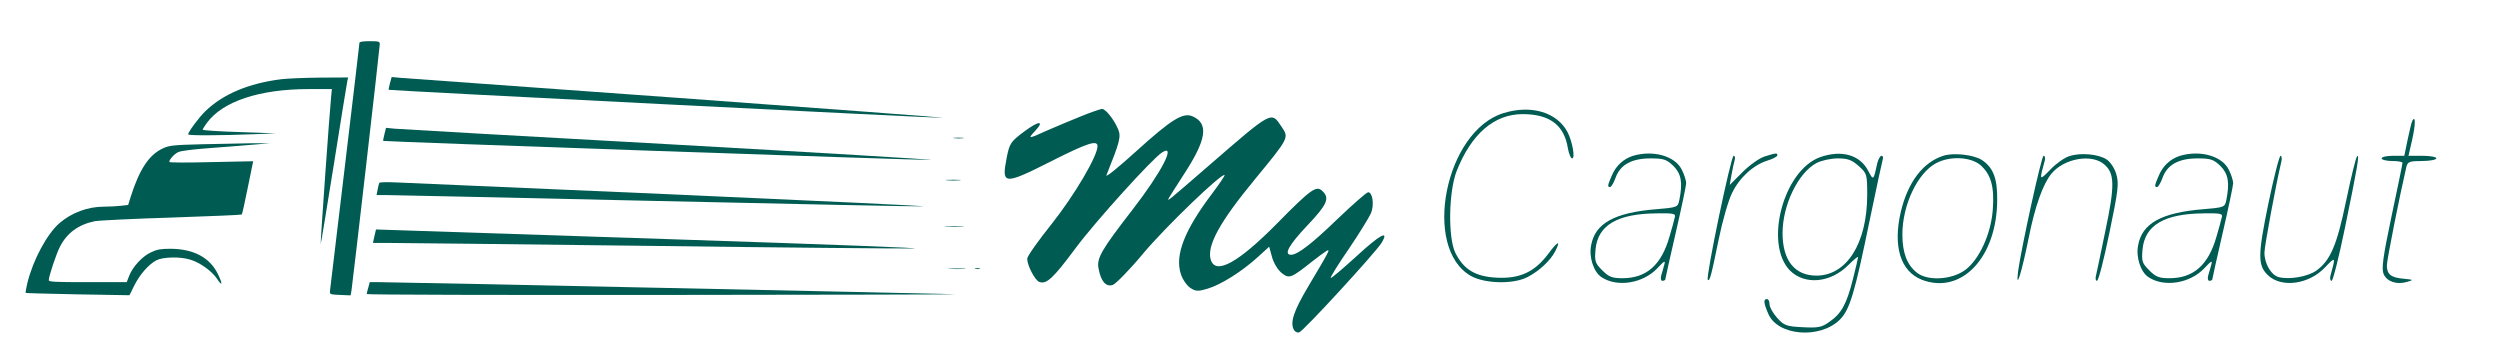 <?xml version="1.0" encoding="UTF-8" standalone="no"?>
<svg
   xmlns:dc="http://purl.org/dc/elements/1.1/"
   xmlns:cc="http://creativecommons.org/ns#"
   xmlns:rdf="http://www.w3.org/1999/02/22-rdf-syntax-ns#"
   xmlns:svg="http://www.w3.org/2000/svg"
   xmlns="http://www.w3.org/2000/svg"
   xmlns:sodipodi="http://sodipodi.sourceforge.net/DTD/sodipodi-0.dtd"
   xmlns:inkscape="http://www.inkscape.org/namespaces/inkscape"
   version="1.0"
   width="350pt"
   height="50pt"
   viewBox="0 0 350 50"
   preserveAspectRatio="xMidYMid meet"
   id="svg50"
   sodipodi:docname="logo_car.svg"
   inkscape:version="0.92.3 (2405546, 2018-03-11)">
  <defs
     id="defs54" />
  <sodipodi:namedview
     pagecolor="#ffffff"
     bordercolor="#666666"
     borderopacity="1"
     objecttolerance="10"
     gridtolerance="10"
     guidetolerance="10"
     inkscape:pageopacity="0"
     inkscape:pageshadow="2"
     inkscape:window-width="1920"
     inkscape:window-height="1002"
     id="namedview52"
     showgrid="false"
     inkscape:zoom="0.63702372"
     inkscape:cx="-201.4031"
     inkscape:cy="152.84719"
     inkscape:window-x="0"
     inkscape:window-y="0"
     inkscape:window-maximized="1"
     inkscape:current-layer="g48" />
  <g
     transform="matrix(0.1,0,0,-0.1,-4.709,54.064)"
     id="g48"
     style="fill:#000000;stroke:none">
    <path
       d="m 550.318,480.764 c 0,-1.219 -9.146,-78.858 -20.324,-172.349 -11.178,-93.491 -20.527,-172.145 -20.934,-174.991 -0.406,-4.878 0,-5.081 14.227,-5.691 l 14.633,-0.61 1.219,6.707 c 1.626,9.959 39.632,340.023 39.632,344.901 0,3.862 -1.219,4.268 -14.227,4.268 -9.146,0 -14.227,-0.813 -14.227,-2.236 z"
       id="path2"
       style="fill:#005b52;fill-opacity:1;stroke-width:0.203"
       inkscape:connector-curvature="0" />
    <path
       d="m 440.974,429.75 c -45.729,-5.691 -81.906,-20.934 -106.499,-44.916 -8.739,-8.333 -23.983,-29.064 -23.983,-32.315 0,-1.829 44.51,-1.626 91.459,0.203 l 31.502,1.219 -51.217,1.829 c -28.251,0.813 -51.42,2.439 -51.42,3.252 0,0.813 2.642,5.081 5.894,9.552 21.95,30.08 73.573,47.355 142.675,47.355 h 32.315 l -1.016,-10.569 c -2.032,-18.901 -15.243,-205.68 -14.633,-206.29 0.406,-0.203 8.536,49.997 18.495,111.783 9.756,61.785 18.292,114.222 18.901,116.864 l 1.016,4.471 -39.226,-0.203 c -21.747,-0.203 -46.136,-1.219 -54.265,-2.236 z"
       id="path4"
       style="fill:#005b52;fill-opacity:1;stroke-width:0.203"
       inkscape:connector-curvature="0" />
    <path
       d="m 592.999,424.06 c -1.219,-4.675 -2.032,-8.739 -1.626,-9.146 1.016,-1.016 769.879,-39.835 775.569,-39.226 3.049,0.406 -163.203,12.804 -369.493,27.844 -206.29,14.837 -381.078,27.438 -388.598,28.047 l -13.414,1.219 z"
       id="path6"
       style="fill:#005b52;fill-opacity:1;stroke-width:0.203"
       inkscape:connector-curvature="0" />
    <path
       d="m 1383.201,347.135 c 3.658,-0.406 9.146,-0.406 12.194,0 3.049,0.406 0,0.813 -6.707,0.813 -6.707,0 -9.146,-0.406 -5.487,-0.813 z"
       id="path8"
       style="fill:#005b52;fill-opacity:1;stroke-width:0.203"
       inkscape:connector-curvature="0" />
    <path
       d="m 585.275,352.722 c -1.219,-4.878 -2.032,-9.146 -1.626,-9.349 1.016,-1.016 754.026,-27.234 766.424,-26.625 6.707,0.406 -156.496,10.162 -362.786,21.747 -206.29,11.381 -380.468,21.34 -387.378,21.95 l -12.398,1.22 z"
       id="path10"
       style="fill:#005b52;fill-opacity:1;stroke-width:0.203"
       inkscape:connector-curvature="0" />
    <path
       d="m 329.801,338.698 c -39.835,-1.016 -45.729,-1.626 -54.469,-5.691 -19.511,-8.943 -32.925,-29.064 -45.323,-68.086 l -3.455,-11.178 -10.365,-1.219 c -5.691,-0.61 -16.259,-1.219 -23.576,-1.219 -22.763,0 -45.12,-8.333 -62.395,-23.17 -17.276,-15.04 -36.787,-51.217 -44.713,-83.329 -1.829,-7.52 -2.845,-13.82 -2.439,-14.227 0.406,-0.406 33.332,-1.219 72.964,-2.032 l 72.354,-1.219 6.504,13.211 c 7.723,15.65 20.527,30.283 31.299,35.77 9.349,4.675 32.925,5.284 47.355,0.813 13.617,-4.065 30.283,-16.056 37.6,-27.031 7.52,-11.382 7.926,-7.113 0.813,7.317 -11.382,22.966 -34.348,34.958 -66.663,34.958 -13.007,0 -18.698,-1.016 -26.625,-4.878 -12.194,-5.488 -25.812,-20.324 -30.689,-32.925 l -3.455,-8.943 h -54.469 c -46.339,0 -54.672,0.406 -54.672,2.845 0,5.284 10.365,36.38 15.446,46.339 9.756,19.511 26.015,31.503 48.981,36.177 5.284,1.016 53.656,3.455 107.108,5.081 53.656,1.829 97.962,3.658 98.572,4.268 0.813,0.61 4.471,17.682 8.536,37.803 l 7.52,36.787 -58.737,-1.219 c -32.315,-0.813 -58.737,-0.813 -58.737,0.203 0,3.252 6.504,10.772 12.194,13.617 3.862,2.032 20.324,4.065 48.168,6.097 23.17,1.829 51.014,3.862 61.582,4.878 l 19.308,1.626 h -25.405 c -14.024,-0.203 -45.526,-0.813 -70.118,-1.423 z"
       id="path12"
       style="fill:#005b52;fill-opacity:1;stroke-width:0.203"
       inkscape:connector-curvature="0" />
    <path
       d="m 1373.039,288.195 c 4.675,-0.406 12.398,-0.406 17.276,0 4.675,0.406 0.813,0.813 -8.739,0.813 -9.552,0 -13.414,-0.406 -8.536,-0.813 z"
       id="path14"
       style="fill:#005b52;fill-opacity:1;stroke-width:0.203"
       inkscape:connector-curvature="0" />
    <path
       d="m 578.162,284.636 c -0.61,-1.016 -1.626,-5.284 -2.439,-9.552 l -1.423,-7.52 h 12.601 c 6.91,0 174.584,-3.658 372.542,-8.13 198.16,-4.471 368.883,-7.926 379.452,-7.723 10.569,0.406 -145.724,7.723 -347.543,16.666 -201.819,8.739 -377.013,16.463 -389.411,16.869 -12.601,0.61 -23.17,0.406 -23.779,-0.61 z"
       id="path16"
       style="fill:#005b52;fill-opacity:1;stroke-width:0.203"
       inkscape:connector-curvature="0" />
    <path
       d="m 1372.023,223.157 c 6.504,-0.406 16.462,-0.406 22.357,0 5.894,0.407 0.61,0.61 -11.788,0.61 -12.195,0 -17.072,-0.203 -10.569,-0.61 z"
       id="path18"
       style="fill:#005b52;fill-opacity:1;stroke-width:0.203"
       inkscape:connector-curvature="0" />
    <path
       d="m 571.252,209.843 -2.032,-9.349 h 25.608 c 14.024,0 176.617,-1.829 360.957,-4.065 184.543,-2.439 350.998,-3.862 369.9,-3.658 20.527,0.406 -113.206,5.488 -328.235,12.601 -199.583,6.504 -376.606,12.398 -393.272,13.007 l -30.689,1.016 z"
       id="path20"
       style="fill:#005b52;fill-opacity:1;stroke-width:0.203"
       inkscape:connector-curvature="0" />
    <path
       d="m 1377.104,164.217 c 5.894,-0.407 15.04,-0.407 20.324,0 5.284,0.406 0.406,0.61 -10.772,0.61 -11.178,0 -15.446,-0.203 -9.552,-0.61 z"
       id="path22"
       style="fill:#005b52;fill-opacity:1;stroke-width:0.203"
       inkscape:connector-curvature="0" />
    <path
       d="m 1412.671,164.217 c 1.829,-0.407 4.675,-0.407 6.097,0 1.22,0.61 -0.203,1.016 -3.658,1.016 -3.252,0 -4.471,-0.406 -2.439,-1.016 z"
       id="path24"
       style="fill:#005b52;fill-opacity:1;stroke-width:0.203"
       inkscape:connector-curvature="0" />
    <path
       d="m 562.716,138.099 c -1.219,-4.268 -2.236,-8.333 -2.236,-9.146 0,-1.016 187.795,-1.423 417.255,-1.219 229.256,0.203 411.97,0.61 405.873,1.016 -12.398,0.61 -783.699,16.869 -805.243,16.869 h -13.617 z"
       id="path26"
       style="fill:#005b52;fill-opacity:1;stroke-width:0.203"
       inkscape:connector-curvature="0" />
    <path
       d="m 1559.919,377.587 c -13.857,-5.47 -35.007,-14.586 -47.041,-19.692 -26.256,-12.034 -27.349,-12.034 -16.774,-0.729 14.222,15.316 5.105,14.586 -15.681,-1.094 -18.598,-13.857 -20.056,-16.41 -24.067,-36.831 -7.293,-37.56 -4.011,-37.925 63.086,-4.011 49.959,25.162 64.18,29.902 64.18,20.786 0,-13.857 -32.09,-68.192 -63.451,-107.939 -19.327,-24.068 -35.007,-46.312 -35.007,-49.594 0,-9.481 10.94,-30.267 16.774,-32.455 10.21,-4.011 19.692,5.105 51.417,47.771 27.714,37.195 107.21,125.078 120.703,133.466 20.056,12.763 -0.365,-26.985 -41.207,-79.861 -43.759,-56.522 -50.688,-68.192 -47.771,-82.778 3.282,-17.868 10.211,-25.891 19.692,-22.974 4.376,1.459 24.067,21.515 43.395,44.853 30.631,36.466 109.763,112.68 113.409,109.034 0.365,-0.729 -7.293,-12.399 -17.504,-25.891 -38.654,-51.052 -52.511,-86.424 -43.759,-112.68 2.188,-7.293 8.387,-16.045 13.128,-19.327 7.658,-5.105 11.305,-5.105 24.432,-1.094 18.598,5.47 48.5,24.432 70.015,44.124 l 16.045,14.586 4.011,-14.586 c 2.188,-8.023 8.023,-17.868 13.492,-22.244 10.575,-8.387 13.128,-7.293 43.03,16.41 8.023,6.199 16.774,12.763 19.327,14.222 6.199,3.647 5.835,2.553 -24.797,-48.864 -21.515,-36.101 -26.256,-51.782 -20.056,-61.992 1.459,-2.188 4.741,-3.647 6.929,-2.917 5.47,1.094 106.846,111.586 115.233,125.079 11.669,19.327 -1.823,12.034 -34.643,-18.233 -19.327,-17.504 -35.372,-31.361 -36.466,-30.632 -0.729,0.729 10.575,19.327 25.526,40.842 14.586,21.515 28.444,44.124 30.996,49.958 4.741,11.669 2.188,29.173 -4.011,29.173 -2.188,0 -20.786,-16.41 -41.936,-36.466 -36.831,-35.737 -56.887,-51.052 -66.004,-51.052 -10.575,0 -3.282,13.492 22.609,40.842 28.079,29.538 31.726,38.289 21.515,48.135 -8.387,8.752 -16.045,3.282 -63.451,-44.853 -54.699,-55.429 -86.06,-72.568 -92.989,-51.417 -6.199,19.327 12.034,52.876 62.357,113.774 47.406,57.616 47.041,57.252 36.831,72.567 -14.951,22.244 -12.034,23.703 -104.657,-56.522 -56.522,-48.865 -56.522,-49.229 -52.876,-42.301 1.823,2.917 10.94,17.504 20.421,32.09 31.726,48.5 35.372,71.109 12.763,81.319 -13.493,6.199 -29.538,-3.647 -79.496,-48.865 -24.432,-22.244 -43.03,-37.195 -41.571,-33.549 18.962,47.406 20.785,53.97 16.41,64.545 -5.835,13.857 -17.504,28.443 -22.609,28.443 -2.553,-0.365 -15.681,-4.74 -29.902,-10.575 z"
       id="path28"
       style="fill:#005b52;fill-opacity:1;stroke-width:0.365"
       inkscape:connector-curvature="0" />
    <path
       d="m 2152.128,382.327 c -81.684,-24.797 -114.503,-188.529 -45.947,-227.913 19.327,-10.94 59.075,-12.034 79.131,-1.823 16.41,8.387 32.09,22.974 39.019,36.101 8.387,16.41 3.647,14.586 -9.846,-3.647 -18.962,-25.162 -39.383,-34.643 -71.473,-33.184 -30.267,1.459 -46.677,11.304 -58.346,34.643 -10.575,21.15 -9.481,86.425 1.823,114.868 20.421,51.782 52.511,79.496 92.259,79.496 37.925,0 58.346,-15.316 63.451,-48.135 1.459,-7.658 4.011,-13.857 5.835,-13.857 4.741,0 0.365,23.338 -6.199,36.466 -14.587,28.079 -51.053,39.019 -89.707,26.985 z"
       id="path30"
       style="fill:#005b52;fill-opacity:1;stroke-width:0.365"
       inkscape:connector-curvature="0" />
    <path
       d="m 3424.428,371.752 c -1.094,-2.188 -4.011,-13.857 -6.564,-26.256 l -4.741,-22.973 h -15.68 c -8.752,0 -16.045,-1.459 -16.045,-3.647 0,-1.823 6.564,-3.647 14.586,-3.647 8.023,0 14.586,-1.094 14.586,-2.553 0,-1.823 -6.928,-35.372 -15.316,-74.755 -12.399,-59.075 -14.222,-73.662 -10.94,-81.319 4.741,-10.211 18.233,-14.951 32.819,-10.575 9.481,2.917 9.117,2.917 -4.741,4.376 -17.869,1.459 -23.703,6.199 -23.703,18.598 0,7.658 17.504,95.541 27.35,138.206 1.823,6.929 4.376,8.023 21.88,8.023 10.94,0 20.056,1.823 20.056,3.647 0,2.188 -8.752,3.647 -19.692,3.647 h -19.327 l 5.105,22.244 c 4.74,20.786 5.105,35.007 0.365,26.985 z"
       id="path32"
       style="fill:#005b52;fill-opacity:1;stroke-width:0.365"
       inkscape:connector-curvature="0" />
    <path
       d="m 2333.364,322.523 c -13.492,-4.376 -24.067,-13.857 -29.902,-28.079 -5.835,-13.492 -6.199,-15.68 -2.188,-15.68 1.459,0 5.105,5.834 7.658,13.128 6.564,18.233 22.609,26.985 48.864,26.985 18.598,0 22.609,-1.459 32.09,-10.575 10.94,-10.94 13.128,-23.338 8.387,-47.041 -2.188,-10.94 -2.553,-10.94 -32.09,-13.492 -58.71,-4.741 -86.06,-19.692 -91.53,-50.688 -3.282,-16.41 3.647,-37.56 14.586,-44.489 21.88,-14.586 57.981,-8.752 78.037,12.399 9.846,10.575 11.669,11.669 9.846,5.105 -1.094,-4.376 -3.282,-11.304 -4.376,-15.316 -1.094,-4.011 -0.365,-7.293 1.823,-7.293 2.188,0 4.011,1.094 4.011,2.188 0,1.094 6.564,30.631 14.586,65.274 8.023,34.643 14.586,66.004 14.586,69.285 0,3.282 -2.553,11.669 -5.835,18.233 -9.117,19.692 -40.113,28.444 -68.556,20.056 z m 58.346,-86.425 c -0.729,-3.647 -4.011,-15.68 -7.293,-26.62 -11.304,-39.748 -32.09,-58.346 -66.004,-58.346 -14.222,0 -18.962,1.823 -28.079,10.94 -10.21,10.211 -10.94,12.763 -9.481,29.538 3.282,33.913 30.631,49.958 86.06,50.323 23.703,0.365 26.62,-0.365 24.797,-5.834 z"
       id="path34"
       style="fill:#005b52;fill-opacity:1;stroke-width:0.365"
       inkscape:connector-curvature="0" />
    <path
       d="m 2517.153,321.429 c -6.928,-2.188 -20.786,-12.034 -30.631,-21.88 l -17.868,-17.868 2.553,14.222 c 1.459,7.658 3.282,16.774 4.376,20.421 1.094,3.282 0.365,6.199 -1.459,6.199 -3.647,0 -39.383,-170.661 -36.102,-173.578 2.553,-2.917 4.741,5.105 15.316,56.887 5.105,25.162 13.492,54.334 18.598,64.545 10.575,21.88 29.902,39.383 49.959,45.583 7.293,2.188 13.492,5.47 13.492,7.293 0,3.647 -1.823,3.282 -18.233,-1.823 z"
       id="path36"
       style="fill:#005b52;fill-opacity:1;stroke-width:0.365"
       inkscape:connector-curvature="0" />
    <path
       d="m 2595.555,320.7 c -51.782,-18.233 -79.131,-121.797 -42.301,-158.992 20.786,-20.421 56.523,-17.139 81.319,7.658 7.658,7.658 13.857,12.763 13.857,11.304 0,-1.094 -3.282,-15.316 -7.293,-30.996 -8.752,-35.007 -16.41,-48.5 -33.184,-59.804 -10.575,-7.658 -15.68,-8.387 -37.56,-7.293 -22.609,1.094 -25.891,2.553 -35.372,13.128 -5.835,6.564 -10.575,14.951 -10.575,18.962 0,4.011 -1.459,7.293 -3.647,7.293 -5.105,0 -4.741,-5.47 1.823,-20.421 12.763,-30.996 72.203,-36.101 100.281,-8.387 13.857,13.857 20.786,36.831 41.936,140.03 9.116,44.124 17.504,82.413 18.233,84.966 0.729,2.188 0,4.376 -1.823,4.376 -1.823,0 -4.376,-4.376 -5.835,-9.846 -5.47,-25.161 -5.47,-25.161 -12.763,-11.304 -11.304,22.244 -37.195,29.902 -67.097,19.327 z m 53.605,-12.398 c 11.669,-10.575 12.034,-11.304 12.034,-41.207 -0.365,-67.462 -28.808,-112.315 -71.109,-112.315 -30.267,0 -47.406,21.15 -47.406,59.44 0,39.383 21.88,84.601 47.406,98.094 6.928,3.647 20.056,6.564 29.902,6.564 14.222,0 19.692,-2.188 29.173,-10.575 z"
       id="path38"
       style="fill:#005b52;fill-opacity:1;stroke-width:0.365"
       inkscape:connector-curvature="0" />
    <path
       d="m 2767.675,322.523 c -28.443,-9.117 -49.594,-36.831 -59.44,-78.402 -11.304,-48.5 -0.365,-83.507 29.538,-95.176 55.428,-21.15 105.022,31.361 105.387,111.586 0.365,30.267 -5.47,45.583 -21.515,56.158 -11.304,7.293 -39.748,10.575 -53.97,5.835 z m 51.782,-12.763 c 14.951,-13.128 20.056,-30.267 17.504,-63.086 -2.553,-33.549 -18.598,-68.556 -37.925,-83.507 -18.598,-14.222 -52.876,-16.41 -68.191,-4.376 -13.857,10.94 -20.421,27.714 -20.421,53.605 0,41.207 21.15,86.06 47.406,99.917 19.327,10.211 47.77,8.752 61.628,-2.553 z"
       id="path40"
       style="fill:#005b52;fill-opacity:1;stroke-width:0.365"
       inkscape:connector-curvature="0" />
    <path
       d="m 2944.535,322.159 c -6.564,-1.823 -18.598,-10.211 -26.62,-18.598 -16.045,-16.41 -16.045,-16.41 -8.023,12.763 0.729,3.282 0,6.199 -1.823,6.199 -2.917,0 -31.361,-129.819 -35.737,-162.274 -3.282,-28.444 5.105,-1.094 14.951,47.406 8.752,44.124 20.056,75.485 31.726,89.707 17.504,21.515 56.522,28.443 74.026,13.128 14.586,-12.398 14.951,-29.537 1.823,-91.894 -6.199,-29.902 -12.034,-58.346 -13.128,-62.722 -1.458,-4.741 -0.729,-8.387 1.094,-8.387 2.188,0 9.846,30.267 17.504,67.462 12.399,59.804 13.493,68.921 9.481,82.049 -2.188,8.023 -8.387,17.139 -13.492,20.421 -10.94,7.293 -35.737,9.846 -51.782,4.741 z"
       id="path42"
       style="fill:#005b52;fill-opacity:1;stroke-width:0.365"
       inkscape:connector-curvature="0" />
    <path
       d="m 3099.151,322.523 c -13.492,-4.376 -24.068,-13.857 -29.902,-28.079 -5.834,-13.492 -6.199,-15.68 -2.188,-15.68 1.459,0 5.105,5.834 7.658,13.128 6.564,18.233 22.609,26.985 48.865,26.985 18.598,0 22.609,-1.459 32.09,-10.575 10.94,-10.94 13.128,-23.338 8.387,-47.041 -2.188,-10.94 -2.553,-10.94 -32.09,-13.492 -58.71,-4.741 -86.06,-19.692 -91.53,-50.688 -3.282,-16.41 3.647,-37.56 14.586,-44.489 21.88,-14.586 57.981,-8.752 78.037,12.399 9.846,10.575 11.669,11.669 9.846,5.105 -1.094,-4.376 -3.282,-11.304 -4.376,-15.316 -1.094,-4.011 -0.365,-7.293 1.823,-7.293 2.188,0 4.011,1.094 4.011,2.188 0,1.094 6.564,30.631 14.586,65.274 8.023,34.643 14.586,66.004 14.586,69.285 0,3.282 -2.553,11.669 -5.834,18.233 -9.117,19.692 -40.113,28.444 -68.556,20.056 z m 58.346,-86.425 c -0.729,-3.647 -4.011,-15.68 -7.293,-26.62 -11.305,-39.748 -32.09,-58.346 -66.004,-58.346 -14.222,0 -18.962,1.823 -28.079,10.94 -10.21,10.211 -10.94,12.763 -9.481,29.538 3.282,33.913 30.631,49.958 86.06,50.323 23.703,0.365 26.62,-0.365 24.797,-5.834 z"
       id="path44"
       style="fill:#005b52;fill-opacity:1;stroke-width:0.365"
       inkscape:connector-curvature="0" />
    <path
       d="m 3222.771,255.426 c -14.951,-72.567 -14.951,-86.425 -0.365,-100.282 18.962,-17.868 57.252,-12.763 79.861,11.305 14.951,15.68 14.951,15.316 7.293,-12.399 -0.729,-3.647 0,-6.564 1.823,-6.564 1.823,0 10.21,33.184 18.598,74.026 17.504,84.966 20.786,103.928 17.139,100.282 -1.823,-1.094 -8.387,-28.808 -15.316,-61.628 -13.128,-63.451 -22.244,-84.236 -41.936,-98.458 -12.034,-8.387 -37.195,-12.763 -52.146,-9.117 -10.94,2.553 -20.421,18.962 -20.421,34.278 0,8.752 16.045,95.541 23.703,127.631 1.094,4.376 0.365,8.023 -1.094,8.023 -1.823,0 -9.481,-30.267 -17.139,-67.098 z"
       id="path46"
       style="fill:#005b52;fill-opacity:1;stroke-width:0.365"
       inkscape:connector-curvature="0" />
  </g>
</svg>
